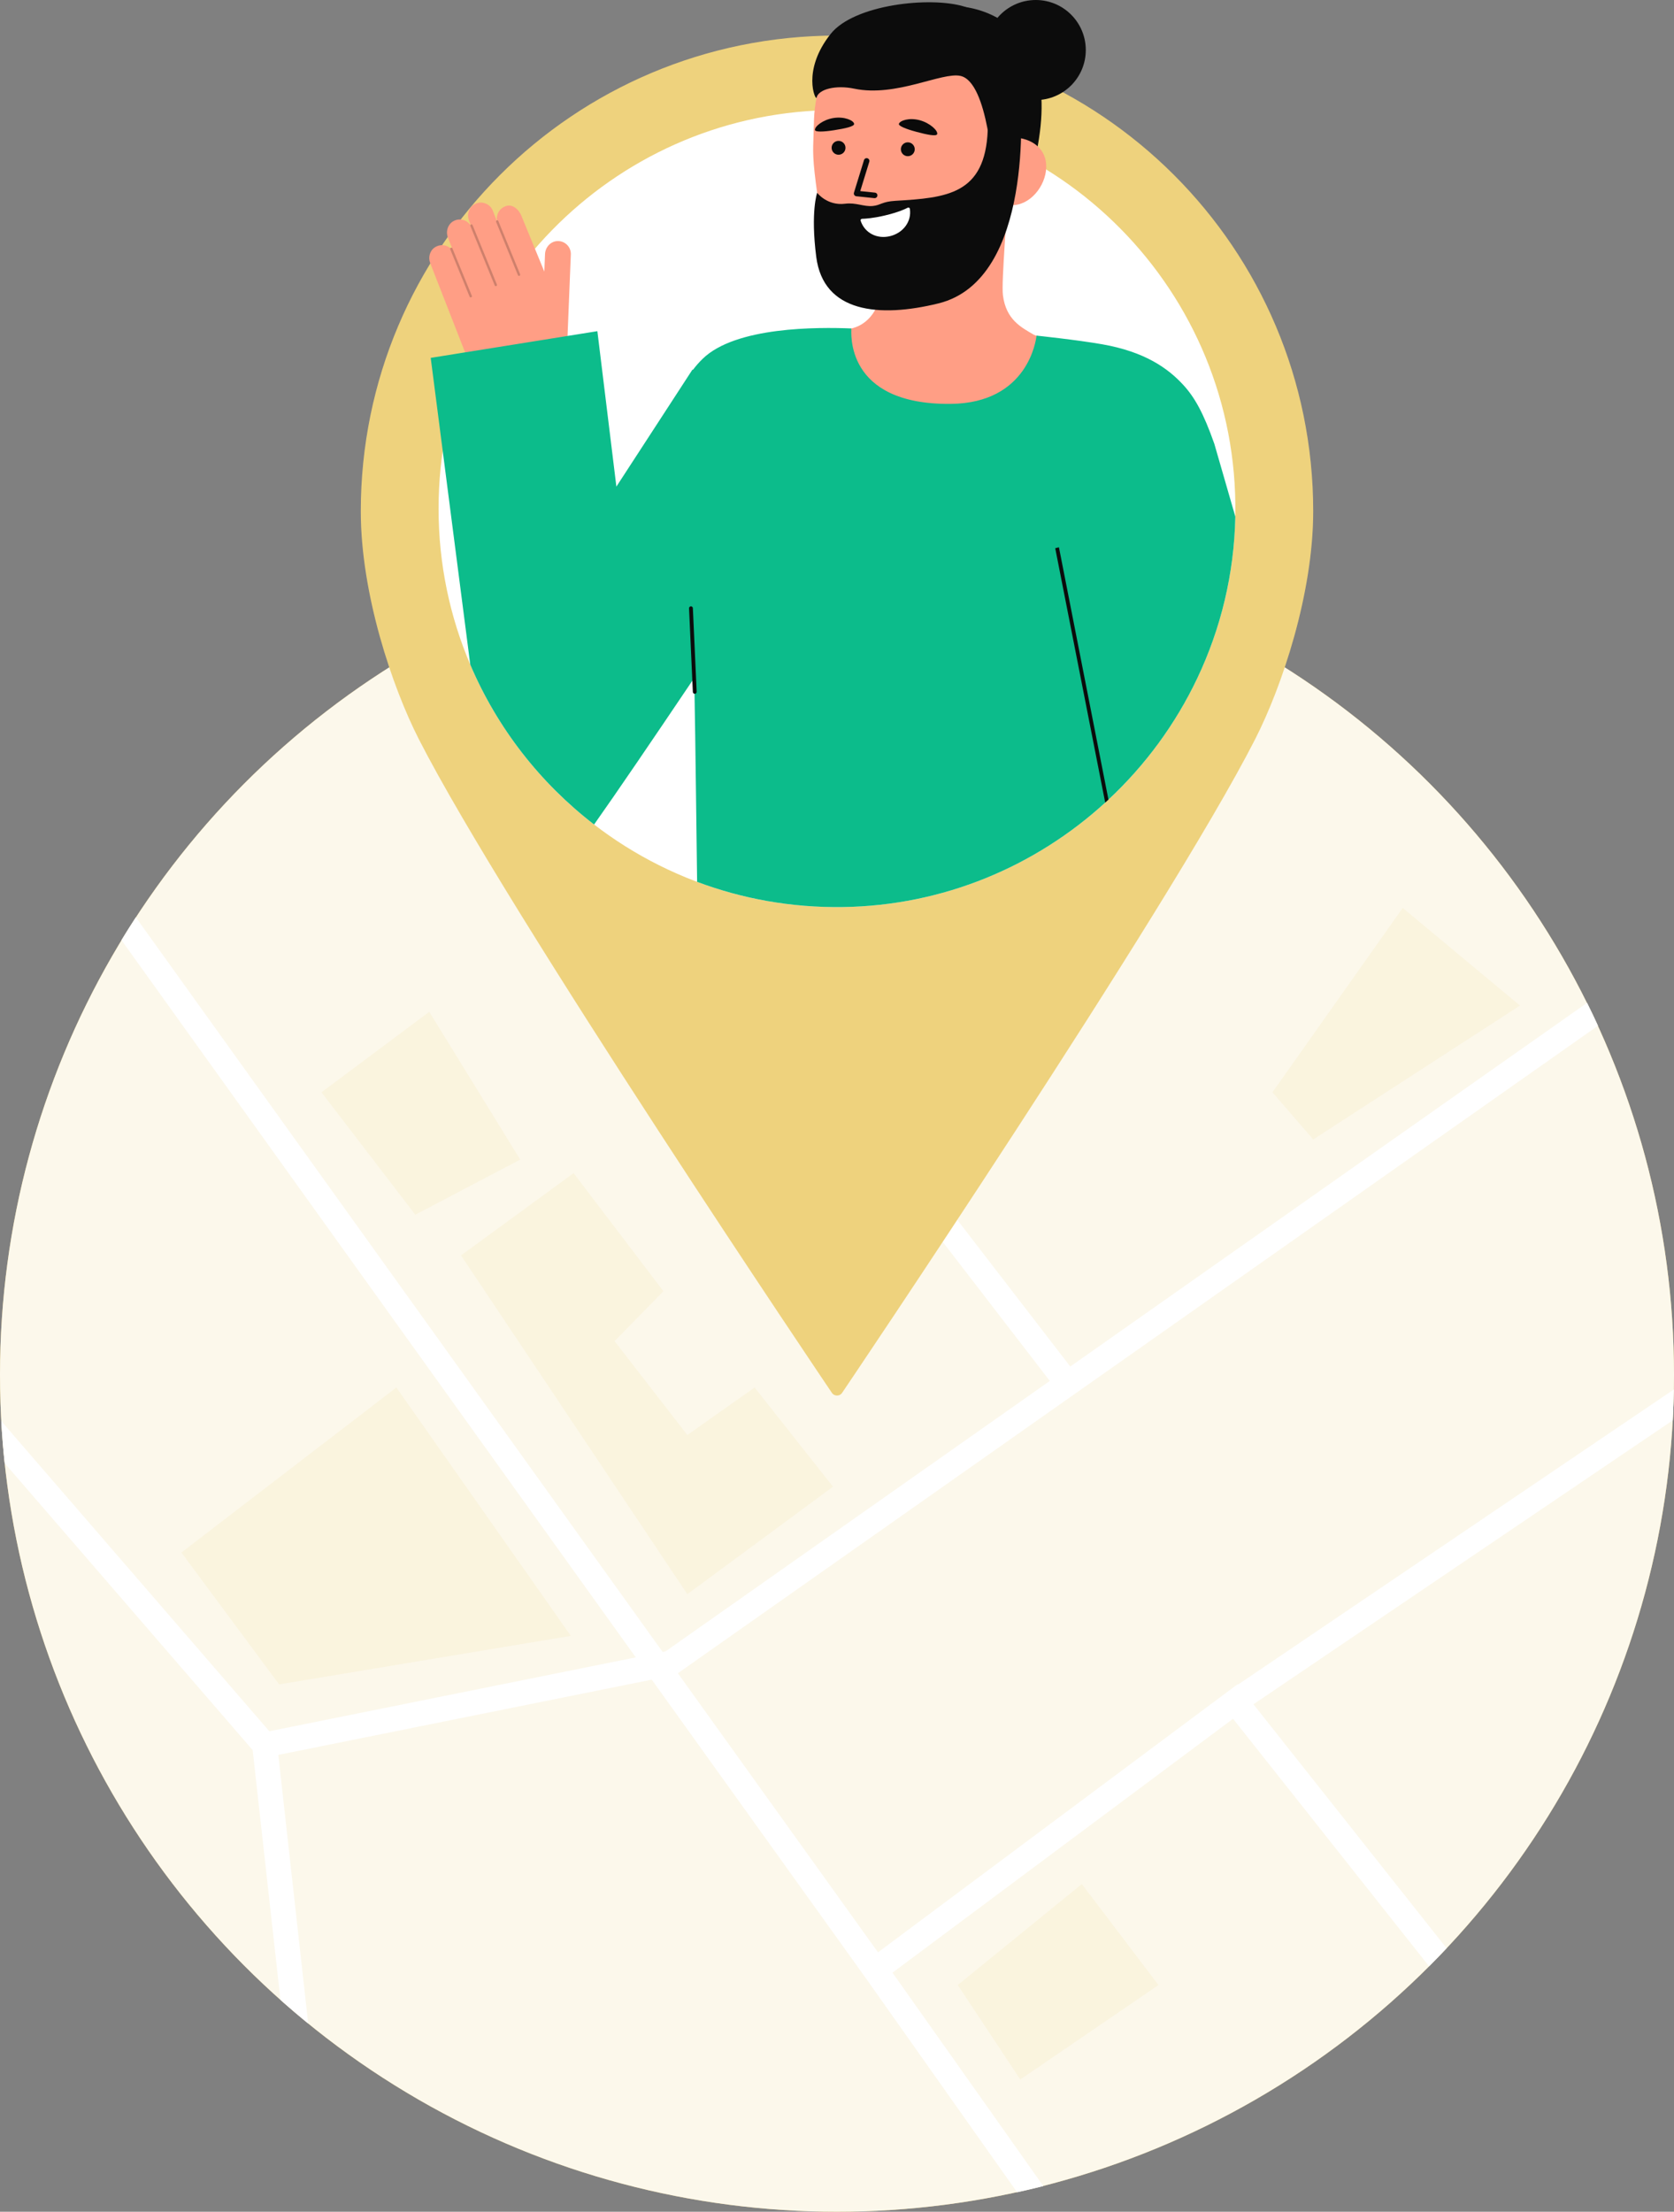 <svg id="Layer_2" data-name="Layer 2" xmlns="http://www.w3.org/2000/svg" viewBox="0 0 603.391 797.105" style="width: 100%; height: 100%;">
  <rect x="0" y="0" width="603.391" height="797.105" fill="#808080" stroke="none"/>
  <g id="Layer_2-2" data-name="Layer 2">
    <g>
      <g>
        <circle cx="301.696" cy="495.41" r="301.696" fill="#eccc6c"></circle>
        <circle cx="301.696" cy="495.41" r="301.696" fill="#fff" opacity=".86"></circle>
        <polygon points="142.87 500.05 205.759 589.561 100.609 607.054 65.391 559.532 142.87 500.05" fill="#eccc6c" opacity=".1"></polygon>
        <polygon points="547.87 362.401 505.609 327.214 458.652 393.664 473.341 410.659 547.87 362.401" fill="#eccc6c" opacity=".1"></polygon>
        <polygon points="115.87 393.664 154.732 364.653 187.509 417.913 149.689 437.779 115.87 393.664" fill="#eccc6c" opacity=".1"></polygon>
        <polygon points="345.223 715.402 389.945 679.01 417.565 715.402 367.76 749.445 345.223 715.402" fill="#eccc6c" opacity=".1"></polygon>
        <polygon points="166.175 452.445 206.759 422.793 239.13 465.358 221.522 483.343 247.749 517.176 272 500.05 300.257 535.793 247.749 574.532 166.175 452.445" fill="#eccc6c" opacity=".1"></polygon>
        <path d="m602.947,511.888l-151.14,102.33,69.62,87.92c-2.07,2.21-4.18,4.38-6.32,6.52l-70.65-89.22-122.76,91.51,54.37,76.92c-3.13.8-6.28,1.54-9.45,2.23l-54.8-77.54-76.89-107.22-134.61,27.12,10.77,96.81c-3.4-2.77-6.73-5.61-10-8.53l-10.01-89.99L1.677,527.328c-.54-5.02-.94-10.08-1.22-15.17l96.62,111.78,132.09-26.62L43.777,338.808c1.68-2.77,3.41-5.51,5.18-8.22l189.89,264.78,1.04-.21,138.52-97.47-98.12-127.38,14.17-176.5c2.41-.06,4.82-.09,7.24-.09.6,0,1.2,0,1.8.01l-13.96,173.84,96.24,124.93,186.29-131.08c1.36,2.72,2.67,5.47,3.94,8.24l-331.67,233.37,72.14,100.59,129.61-96.62.12.15,157.13-106.39c-.06,3.73-.19,7.43-.39,11.13Z" fill="#fff"></path>
      </g>
      <g>
        <path d="m301.688,12.823c-94.962,0-171.638,76.755-171.638,171.428,0,29.769,11.304,63.296,20.941,82.181,31.648,62.017,148.789,235.426,148.789,235.426.866,1.449,2.964,1.449,3.83,0,0,0,117.141-173.409,148.789-235.426,9.637-18.885,20.941-52.412,20.941-82.181,0-94.676-76.677-171.428-171.638-171.428h-.015Z" fill="#eccc6c"></path>
        <path d="m301.688,12.823c-94.962,0-171.638,76.755-171.638,171.428,0,29.769,11.304,63.296,20.941,82.181,31.648,62.017,148.789,235.426,148.789,235.426.866,1.449,2.964,1.449,3.83,0,0,0,117.141-173.409,148.789-235.426,9.637-18.885,20.941-52.412,20.941-82.181,0-94.676-76.677-171.428-171.638-171.428h-.015Z" fill="#fff" opacity=".12"></path>
        <path d="m297.997,39.707c1.232-.031,2.452,0,3.691,0,79.992,0,144.706,65.402,143.59,145.651-1.076,77.346-64.2,140.47-141.546,141.546-80.248,1.116-145.649-63.6-145.649-143.59,0-78.072,62.316-141.639,139.913-143.606Z" fill="#fff"></path>
        <g>
          <path d="m345.223,2.276s41.545.509,27.221,57.762l-3.901.19-7.919.386-15.401-58.338Z" fill="#0c0c0c"></path>
          <g>
            <path id="sk" d="m298.834,120.107c.195-.018.959,35.694,42.47,34.193,28.737-1.035,40.133-31.039,40.79-31.014-3.064-.776-8.229-1.933-9.573-2.719-4.418-2.599-9.903-5.339-11.017-14.157-.642-5.083,1.782-30.864,1.543-35.99l-44.364,8.111c.196,10.815,3.527,36-11.721,39.842-2.537.635-5.265,1.204-8.127,1.733Z" fill="#ff9e85"></path>
            <path id="sh" d="m316.9,108.519c.7-1.964,1.138-3.679,1.588-6.775.805-5.536.69-10.659.329-15.889,8.931-.838,17.607-4.244,24.722-9.707.7,3.048,4.68,16.401,3.325,19.22-2.561,5.327-13.952,13.772-29.964,13.151Z" fill="#0c0c0c" opacity=".52"></path>
            <path d="m326.971,102.21c17.391-1.241,38.371-11.832,39.1-35.395l.658-21.261c.729-23.562-11.056-43.046-33.241-43.733h0c-22.185-.686-39.359,17.902-40.087,41.464l-.291,9.412c-.06,1.938.036,5.421.529,9.676.984,8.49,2.514,21.399,8.104,30.214,5.277,8.322,14.119,10.414,25.229,9.622Z" fill="#ff9e85"></path>
            <g>
              <circle id="e1_eye" cx="302.254" cy="53.269" r="2.5" fill="#0a0a0a"></circle>
              <g id="e1_n">
                <path d="m315.27,71.42c.506,0,.939-.382.993-.896.058-.549-.341-1.041-.891-1.099l-5.296-.554,3.26-10.578c.162-.528-.134-1.087-.662-1.25-.527-.162-1.087.133-1.25.661l-3.617,11.741c-.088.286-.043.596.122.846s.433.412.73.443l6.506.68c.035.004.07.005.104.005Z" fill="#0a0a0a"></path>
              </g>
              <path id="e1_eb" d="m324.011,44.625c-.24.745,2.47,1.859,6.28,2.88s7.259,1.757,7.518.818c.327-1.186-2.512-3.98-6.322-5.001-3.81-1.021-7.098.132-7.476,1.304Z" fill="#0a0a0a"></path>
              <circle id="e1_eye-2" data-name="e1_eye" cx="327.216" cy="53.792" r="2.5" fill="#0a0a0a"></circle>
              <path id="e1_eb-2" data-name="e1_eb" d="m293.755,46.839c.083.778,3.011.697,6.908.084,3.897-.613,7.348-1.339,7.203-2.303-.182-1.217-3.505-2.705-7.402-2.092-3.897.613-6.84,3.087-6.71,4.311Z" fill="#0a0a0a"></path>
            </g>
            <path d="m364.471,73.95c6.742.209,12.431-6.835,12.639-13.577.209-6.742-5.142-10.629-11.884-10.838l-3.614,4.41-2.938,19.826,5.797.179Z" fill="#ff9e85"></path>
            <path d="m294.541,69.488s3.599,4.751,10.075,3.936c4.008-.505,6.669,1.14,10.016.81,2.81-.277,3.297-1.574,8.091-1.858,18.512-1.096,32.403-2.263,33.305-25.493l11.78-10.463s5.265,64.371-29.552,72.928c-21.394,5.258-41.461,3.334-44.041-16.76-2.096-16.326.326-23.099.326-23.099Z" fill="#0c0c0c"></path>
            <path d="m310.706,78.861c-.361.01-.598.366-.485.708,1.468,4.446,5.95,6.685,10.621,5.535s7.825-5.244,7.117-9.849c-.057-.368-.456-.57-.783-.394-1.045.561-3.508,1.673-8.248,2.804-4.071.971-6.971,1.163-8.221,1.197Z" fill="#fff"></path>
          </g>
          <path d="m357.959,62.992s-1.67-33.39-11.745-35.633c-6.71-1.494-23.216,7.761-38.291,4.601-6.595-1.383-12.908.141-13.604,3.255-.276,1.233-5.495-9.706,5.115-23.017,8.447-10.598,35.917-13.579,48.137-9.831,33.839,10.378,19.018,48.663,19.018,48.663l-1.726,11.47-6.904.493Z" fill="#0c0c0c"></path>
          <circle cx="373.337" cy="18.034" r="18.034" fill="#0c0c0c"></circle>
          <g>
            <path d="m204.569,121.076l1.186-29.363c.109-2.703-2.112-4.96-4.875-4.832-2.45.113-4.328,2.247-4.427,4.698l-.254,6.297-8.289-20.167c-.882-2.258-3.41-4.465-5.878-3.308-2.057.804-3.214,2.911-2.905,5.006-.023.006-.047.005-.068.016-.017.007-.029.021-.045.03l-1.361-3.482c-1.05-2.685-4.32-3.845-6.886-2.197-1.879,1.207-2.525,3.662-1.713,5.742l.579,1.482c-.035.037-.064.079-.083.125-1.25-1.827-3.686-2.575-5.812-1.581-2.254,1.054-3.177,3.79-2.271,6.107l1.438,3.681c-.113-.072-.254-.096-.391-.044-.079.033-.136.09-.182.155-1.512-1.267-3.772-1.529-5.639-.269-1.816,1.226-2.413,3.638-1.616,5.678l12.136,31.056c3.473,8.888,11.992,14.779,21.533,14.892h0c8.362.099,15.286-6.472,15.623-14.828l.198-4.893Z" fill="#ff9e85"></path>
            <g fill="none" opacity=".2">
              <path d="m187.233,99.407c-.217.083-.462-.022-.55-.238l-7.858-19.189c-.09-.219.015-.47.235-.56.199-.101.47.015.56.235l7.858,19.189c.09.219-.015.47-.235.56l-.009.004Z" fill="#0c0c0c"></path>
            </g>
            <g fill="none" opacity=".2">
              <path d="m178.866,103.106c-.217.083-.462-.022-.55-.238l-8.77-21.415c-.09-.219.015-.47.235-.56.201-.081.47.016.56.235l8.77,21.415c.09.219-.015.47-.235.56l-.009.004Z" fill="#0c0c0c"></path>
            </g>
            <g fill="none" opacity=".2">
              <path d="m169.826,107.165c-.217.083-.462-.022-.55-.238l-6.996-17.082c-.09-.219.015-.47.235-.56.223-.086.47.016.56.235l6.996,17.082c.09.219-.015.47-.235.56l-.009.004Z" fill="#0c0c0c"></path>
            </g>
          </g>
          <path d="m437.698,159.941c-3.936-11.19-7.115-16.769-11.158-21.182-5.534-6.04-13.857-11.988-29.291-14.686-9.429-1.64-23.641-3.116-23.641-3.116,0,0,0,.027-.007.075-.164,1.483-3.095,24.297-30.992,24.529-38.433.321-35.673-26.08-35.755-27.159.007-.021.007-.034,0-.034-11.923-.465-41.651-.731-53.622,10.98-1.326,1.291-2.467,2.603-3.457,3.936l-.164-.102-27.439,42.191-6.853-56.02-10.748,1.722-34.88,5.589-2.016.321-12.428,1.995,4.332,33.575,9.928,76.975c9.723,22.855,25.212,42.669,44.63,57.619,8.097-11.431,21.495-31.15,35.413-51.818.219-.328.437-.656.663-.984v.007c0,.226.007.458.014.69.034,1.476.075,3.15.109,4.995.328,16.938.663,47.985.936,67.779,16.282,6.108,33.978,9.347,52.46,9.087,36.335-.499,69.542-14.71,94.638-37.647.137-.116.266-.239.396-.369.26-.232.519-.471.772-.711,13.255-12.374,24.18-27.214,32.031-43.769,8.418-17.751,13.289-37.463,13.699-58.22v-.007l-7.57-26.239Z" fill="#0cbc8b"></path>
          <path d="m399.537,288.176c-.253.239-.512.478-.772.711-.13.13-.26.253-.396.369l-7.413-37.722-.007-.041-10.597-53.916,1.339-.348,17.847,90.948Z" fill="#0c0c0c"></path>
          <path d="m250.396,250.043c-.355-.014-.647-.298-.662-.659l-1.371-30.144c-.018-.382.277-.704.659-.722.375-.023.704.276.722.659l1.371,30.144c.018.382-.277.704-.659.722-.02,0-.039.001-.059,0Z" fill="#0c0c0c"></path>
        </g>
      </g>
    </g>
  </g>
</svg>